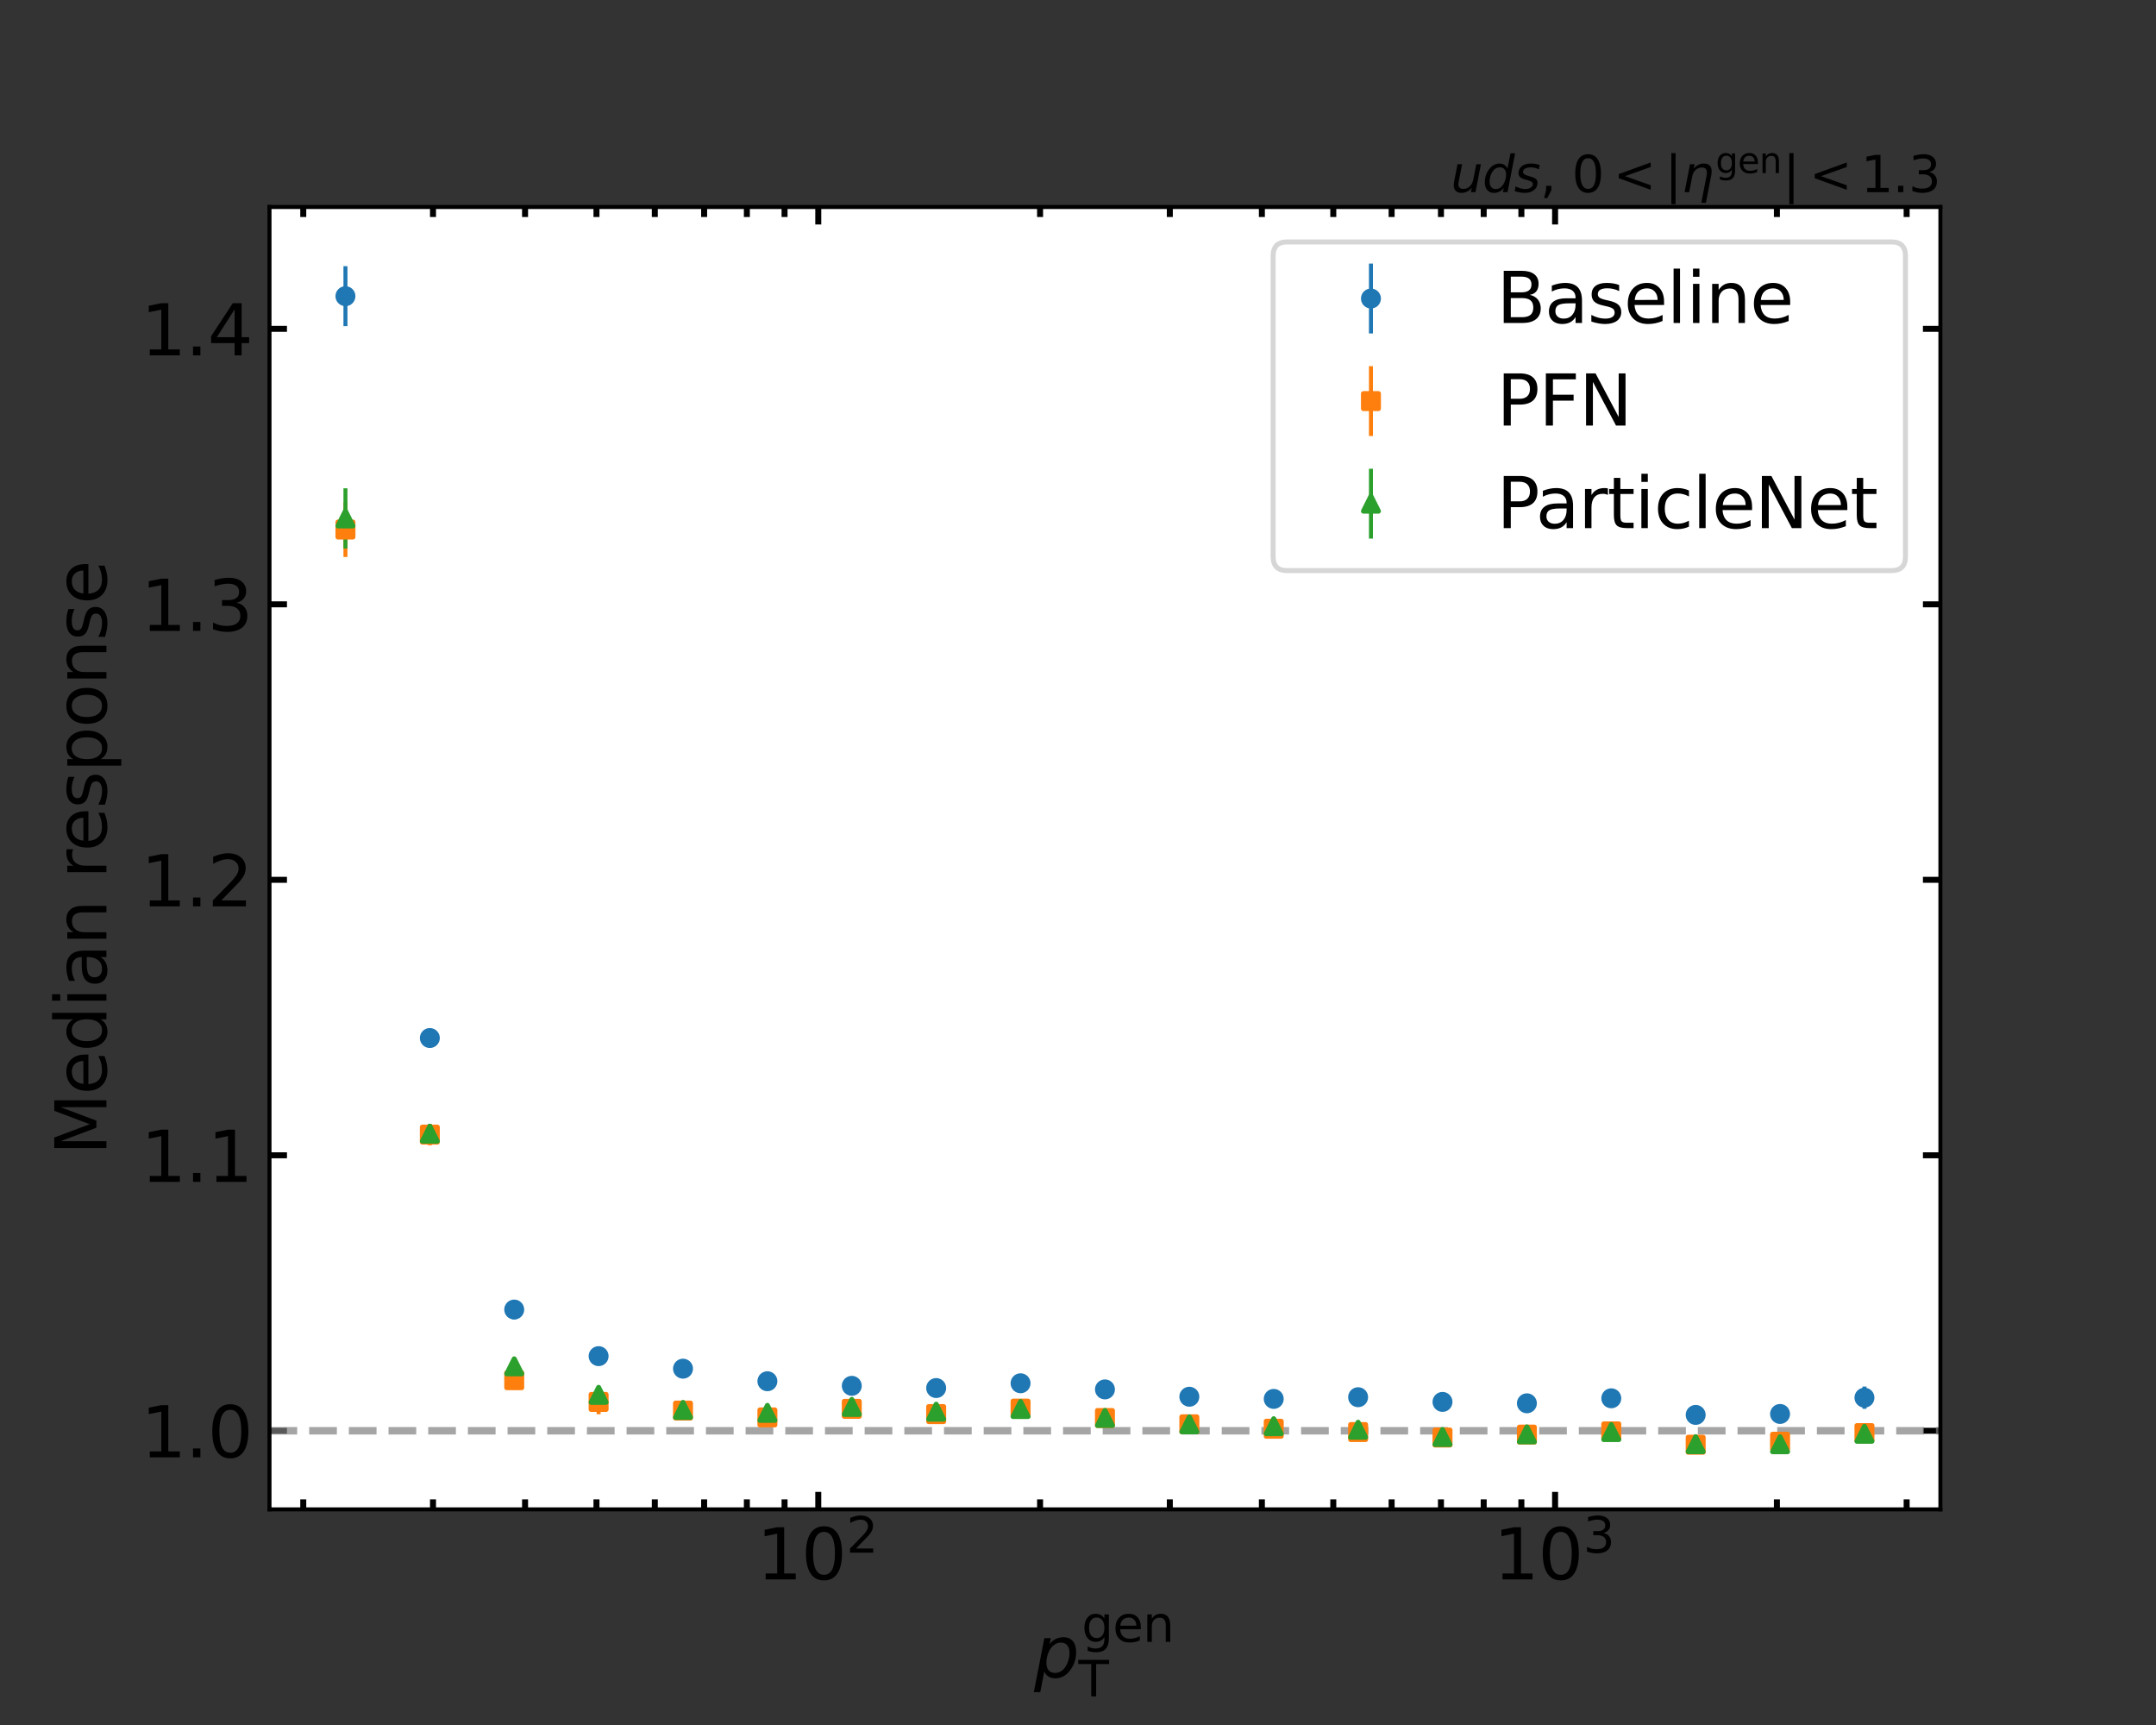 <?xml version="1.0" encoding="utf-8" standalone="no"?>
<!DOCTYPE svg PUBLIC "-//W3C//DTD SVG 1.1//EN"
  "http://www.w3.org/Graphics/SVG/1.1/DTD/svg11.dtd">
<svg xmlns:xlink="http://www.w3.org/1999/xlink" width="432pt" height="345.6pt" viewBox="0 0 432 345.6" xmlns="http://www.w3.org/2000/svg" version="1.1">
 <rect x="0" y="0" width="432" height="345.6" fill="#333333" stroke="none"/>
 <defs>
  <style type="text/css">*{stroke-linejoin: round; stroke-linecap: butt}</style>
 </defs>
 <g id="figure_1">
  <g id="patch_1">
   <path d="M 0 345.6 
L 432 345.6 
L 432 0 
L 0 0 
L 0 345.6 
z
" style="fill: none"/>
  </g>
  <g id="axes_1">
   <g id="patch_2">
    <path d="M 54 302.4 
L 388.8 302.4 
L 388.8 41.472 
L 54 41.472 
z
" style="fill: #ffffff"/>
   </g>
   <g id="matplotlib.axis_1">
    <g id="xtick_1">
     <g id="line2d_1">
      <defs>
       <path id="me39fae647f" d="M 0 0 
L 0 -3.5 
" style="stroke: #000000; stroke-width: 1.2"/>
      </defs>
      <g>
       <use xlink:href="#me39fae647f" x="163.958" y="302.4" style="stroke: #000000; stroke-width: 1.2"/>
      </g>
     </g>
     <g id="line2d_2">
      <defs>
       <path id="m454b0479a0" d="M 0 0 
L 0 3.5 
" style="stroke: #000000; stroke-width: 1.2"/>
      </defs>
      <g>
       <use xlink:href="#m454b0479a0" x="163.958" y="41.472" style="stroke: #000000; stroke-width: 1.2"/>
      </g>
     </g>
     <g id="text_1">
      <!-- $\mathdefault{10^{2}}$ -->
      <g transform="translate(151.638 316.538)scale(0.14 -0.14)">
       <defs>
        <path id="DejaVuSans-31" d="M 794 531 
L 1825 531 
L 1825 4091 
L 703 3866 
L 703 4441 
L 1819 4666 
L 2450 4666 
L 2450 531 
L 3481 531 
L 3481 0 
L 794 0 
L 794 531 
z
" transform="scale(0.016)"/>
        <path id="DejaVuSans-30" d="M 2034 4250 
Q 1547 4250 1301 3770 
Q 1056 3291 1056 2328 
Q 1056 1369 1301 889 
Q 1547 409 2034 409 
Q 2525 409 2770 889 
Q 3016 1369 3016 2328 
Q 3016 3291 2770 3770 
Q 2525 4250 2034 4250 
z
M 2034 4750 
Q 2819 4750 3233 4129 
Q 3647 3509 3647 2328 
Q 3647 1150 3233 529 
Q 2819 -91 2034 -91 
Q 1250 -91 836 529 
Q 422 1150 422 2328 
Q 422 3509 836 4129 
Q 1250 4750 2034 4750 
z
" transform="scale(0.016)"/>
        <path id="DejaVuSans-32" d="M 1228 531 
L 3431 531 
L 3431 0 
L 469 0 
L 469 531 
Q 828 903 1448 1529 
Q 2069 2156 2228 2338 
Q 2531 2678 2651 2914 
Q 2772 3150 2772 3378 
Q 2772 3750 2511 3984 
Q 2250 4219 1831 4219 
Q 1534 4219 1204 4116 
Q 875 4013 500 3803 
L 500 4441 
Q 881 4594 1212 4672 
Q 1544 4750 1819 4750 
Q 2544 4750 2975 4387 
Q 3406 4025 3406 3419 
Q 3406 3131 3298 2873 
Q 3191 2616 2906 2266 
Q 2828 2175 2409 1742 
Q 1991 1309 1228 531 
z
" transform="scale(0.016)"/>
       </defs>
       <use xlink:href="#DejaVuSans-31" transform="translate(0 0.766)"/>
       <use xlink:href="#DejaVuSans-30" transform="translate(63.623 0.766)"/>
       <use xlink:href="#DejaVuSans-32" transform="translate(128.203 39.047)scale(0.7)"/>
      </g>
     </g>
    </g>
    <g id="xtick_2">
     <g id="line2d_3">
      <g>
       <use xlink:href="#me39fae647f" x="311.595" y="302.4" style="stroke: #000000; stroke-width: 1.2"/>
      </g>
     </g>
     <g id="line2d_4">
      <g>
       <use xlink:href="#m454b0479a0" x="311.595" y="41.472" style="stroke: #000000; stroke-width: 1.2"/>
      </g>
     </g>
     <g id="text_2">
      <!-- $\mathdefault{10^{3}}$ -->
      <g transform="translate(299.275 316.538)scale(0.14 -0.14)">
       <defs>
        <path id="DejaVuSans-33" d="M 2597 2516 
Q 3050 2419 3304 2112 
Q 3559 1806 3559 1356 
Q 3559 666 3084 287 
Q 2609 -91 1734 -91 
Q 1441 -91 1130 -33 
Q 819 25 488 141 
L 488 750 
Q 750 597 1062 519 
Q 1375 441 1716 441 
Q 2309 441 2620 675 
Q 2931 909 2931 1356 
Q 2931 1769 2642 2001 
Q 2353 2234 1838 2234 
L 1294 2234 
L 1294 2753 
L 1863 2753 
Q 2328 2753 2575 2939 
Q 2822 3125 2822 3475 
Q 2822 3834 2567 4026 
Q 2313 4219 1838 4219 
Q 1578 4219 1281 4162 
Q 984 4106 628 3988 
L 628 4550 
Q 988 4650 1302 4700 
Q 1616 4750 1894 4750 
Q 2613 4750 3031 4423 
Q 3450 4097 3450 3541 
Q 3450 3153 3228 2886 
Q 3006 2619 2597 2516 
z
" transform="scale(0.016)"/>
       </defs>
       <use xlink:href="#DejaVuSans-31" transform="translate(0 0.766)"/>
       <use xlink:href="#DejaVuSans-30" transform="translate(63.623 0.766)"/>
       <use xlink:href="#DejaVuSans-33" transform="translate(128.203 39.047)scale(0.7)"/>
      </g>
     </g>
    </g>
    <g id="xtick_3">
     <g id="line2d_5">
      <defs>
       <path id="meb84256a7f" d="M 0 0 
L 0 -2 
" style="stroke: #000000; stroke-width: 1.2"/>
      </defs>
      <g>
       <use xlink:href="#meb84256a7f" x="60.764" y="302.4" style="stroke: #000000; stroke-width: 1.2"/>
      </g>
     </g>
     <g id="line2d_6">
      <defs>
       <path id="m0c87c5a0da" d="M 0 0 
L 0 2 
" style="stroke: #000000; stroke-width: 1.2"/>
      </defs>
      <g>
       <use xlink:href="#m0c87c5a0da" x="60.764" y="41.472" style="stroke: #000000; stroke-width: 1.2"/>
      </g>
     </g>
    </g>
    <g id="xtick_4">
     <g id="line2d_7">
      <g>
       <use xlink:href="#meb84256a7f" x="86.761" y="302.4" style="stroke: #000000; stroke-width: 1.2"/>
      </g>
     </g>
     <g id="line2d_8">
      <g>
       <use xlink:href="#m0c87c5a0da" x="86.761" y="41.472" style="stroke: #000000; stroke-width: 1.2"/>
      </g>
     </g>
    </g>
    <g id="xtick_5">
     <g id="line2d_9">
      <g>
       <use xlink:href="#meb84256a7f" x="105.207" y="302.4" style="stroke: #000000; stroke-width: 1.2"/>
      </g>
     </g>
     <g id="line2d_10">
      <g>
       <use xlink:href="#m0c87c5a0da" x="105.207" y="41.472" style="stroke: #000000; stroke-width: 1.2"/>
      </g>
     </g>
    </g>
    <g id="xtick_6">
     <g id="line2d_11">
      <g>
       <use xlink:href="#meb84256a7f" x="119.515" y="302.4" style="stroke: #000000; stroke-width: 1.2"/>
      </g>
     </g>
     <g id="line2d_12">
      <g>
       <use xlink:href="#m0c87c5a0da" x="119.515" y="41.472" style="stroke: #000000; stroke-width: 1.2"/>
      </g>
     </g>
    </g>
    <g id="xtick_7">
     <g id="line2d_13">
      <g>
       <use xlink:href="#meb84256a7f" x="131.205" y="302.4" style="stroke: #000000; stroke-width: 1.2"/>
      </g>
     </g>
     <g id="line2d_14">
      <g>
       <use xlink:href="#m0c87c5a0da" x="131.205" y="41.472" style="stroke: #000000; stroke-width: 1.2"/>
      </g>
     </g>
    </g>
    <g id="xtick_8">
     <g id="line2d_15">
      <g>
       <use xlink:href="#meb84256a7f" x="141.088" y="302.4" style="stroke: #000000; stroke-width: 1.2"/>
      </g>
     </g>
     <g id="line2d_16">
      <g>
       <use xlink:href="#m0c87c5a0da" x="141.088" y="41.472" style="stroke: #000000; stroke-width: 1.2"/>
      </g>
     </g>
    </g>
    <g id="xtick_9">
     <g id="line2d_17">
      <g>
       <use xlink:href="#meb84256a7f" x="149.65" y="302.4" style="stroke: #000000; stroke-width: 1.2"/>
      </g>
     </g>
     <g id="line2d_18">
      <g>
       <use xlink:href="#m0c87c5a0da" x="149.65" y="41.472" style="stroke: #000000; stroke-width: 1.2"/>
      </g>
     </g>
    </g>
    <g id="xtick_10">
     <g id="line2d_19">
      <g>
       <use xlink:href="#meb84256a7f" x="157.202" y="302.4" style="stroke: #000000; stroke-width: 1.2"/>
      </g>
     </g>
     <g id="line2d_20">
      <g>
       <use xlink:href="#m0c87c5a0da" x="157.202" y="41.472" style="stroke: #000000; stroke-width: 1.2"/>
      </g>
     </g>
    </g>
    <g id="xtick_11">
     <g id="line2d_21">
      <g>
       <use xlink:href="#meb84256a7f" x="208.401" y="302.4" style="stroke: #000000; stroke-width: 1.2"/>
      </g>
     </g>
     <g id="line2d_22">
      <g>
       <use xlink:href="#m0c87c5a0da" x="208.401" y="41.472" style="stroke: #000000; stroke-width: 1.2"/>
      </g>
     </g>
    </g>
    <g id="xtick_12">
     <g id="line2d_23">
      <g>
       <use xlink:href="#meb84256a7f" x="234.399" y="302.4" style="stroke: #000000; stroke-width: 1.2"/>
      </g>
     </g>
     <g id="line2d_24">
      <g>
       <use xlink:href="#m0c87c5a0da" x="234.399" y="41.472" style="stroke: #000000; stroke-width: 1.2"/>
      </g>
     </g>
    </g>
    <g id="xtick_13">
     <g id="line2d_25">
      <g>
       <use xlink:href="#meb84256a7f" x="252.844" y="302.4" style="stroke: #000000; stroke-width: 1.2"/>
      </g>
     </g>
     <g id="line2d_26">
      <g>
       <use xlink:href="#m0c87c5a0da" x="252.844" y="41.472" style="stroke: #000000; stroke-width: 1.2"/>
      </g>
     </g>
    </g>
    <g id="xtick_14">
     <g id="line2d_27">
      <g>
       <use xlink:href="#meb84256a7f" x="267.152" y="302.4" style="stroke: #000000; stroke-width: 1.2"/>
      </g>
     </g>
     <g id="line2d_28">
      <g>
       <use xlink:href="#m0c87c5a0da" x="267.152" y="41.472" style="stroke: #000000; stroke-width: 1.2"/>
      </g>
     </g>
    </g>
    <g id="xtick_15">
     <g id="line2d_29">
      <g>
       <use xlink:href="#meb84256a7f" x="278.842" y="302.4" style="stroke: #000000; stroke-width: 1.2"/>
      </g>
     </g>
     <g id="line2d_30">
      <g>
       <use xlink:href="#m0c87c5a0da" x="278.842" y="41.472" style="stroke: #000000; stroke-width: 1.2"/>
      </g>
     </g>
    </g>
    <g id="xtick_16">
     <g id="line2d_31">
      <g>
       <use xlink:href="#meb84256a7f" x="288.726" y="302.4" style="stroke: #000000; stroke-width: 1.2"/>
      </g>
     </g>
     <g id="line2d_32">
      <g>
       <use xlink:href="#m0c87c5a0da" x="288.726" y="41.472" style="stroke: #000000; stroke-width: 1.2"/>
      </g>
     </g>
    </g>
    <g id="xtick_17">
     <g id="line2d_33">
      <g>
       <use xlink:href="#meb84256a7f" x="297.288" y="302.4" style="stroke: #000000; stroke-width: 1.2"/>
      </g>
     </g>
     <g id="line2d_34">
      <g>
       <use xlink:href="#m0c87c5a0da" x="297.288" y="41.472" style="stroke: #000000; stroke-width: 1.2"/>
      </g>
     </g>
    </g>
    <g id="xtick_18">
     <g id="line2d_35">
      <g>
       <use xlink:href="#meb84256a7f" x="304.84" y="302.4" style="stroke: #000000; stroke-width: 1.2"/>
      </g>
     </g>
     <g id="line2d_36">
      <g>
       <use xlink:href="#m0c87c5a0da" x="304.84" y="41.472" style="stroke: #000000; stroke-width: 1.2"/>
      </g>
     </g>
    </g>
    <g id="xtick_19">
     <g id="line2d_37">
      <g>
       <use xlink:href="#meb84256a7f" x="356.039" y="302.4" style="stroke: #000000; stroke-width: 1.2"/>
      </g>
     </g>
     <g id="line2d_38">
      <g>
       <use xlink:href="#m0c87c5a0da" x="356.039" y="41.472" style="stroke: #000000; stroke-width: 1.2"/>
      </g>
     </g>
    </g>
    <g id="xtick_20">
     <g id="line2d_39">
      <g>
       <use xlink:href="#meb84256a7f" x="382.036" y="302.4" style="stroke: #000000; stroke-width: 1.2"/>
      </g>
     </g>
     <g id="line2d_40">
      <g>
       <use xlink:href="#m0c87c5a0da" x="382.036" y="41.472" style="stroke: #000000; stroke-width: 1.2"/>
      </g>
     </g>
    </g>
    <g id="text_3">
     <!-- $p_\mathrm{T}^\mathrm{gen}$ -->
     <g transform="translate(207.19 336.049)scale(0.14 -0.14)">
      <defs>
       <path id="DejaVuSans-Oblique-70" d="M 3175 2156 
Q 3175 2616 2975 2859 
Q 2775 3103 2400 3103 
Q 2144 3103 1911 2972 
Q 1678 2841 1497 2591 
Q 1319 2344 1212 1994 
Q 1106 1644 1106 1300 
Q 1106 863 1306 627 
Q 1506 391 1875 391 
Q 2147 391 2380 519 
Q 2613 647 2778 891 
Q 2956 1147 3065 1494 
Q 3175 1841 3175 2156 
z
M 1394 2969 
Q 1625 3272 1939 3428 
Q 2253 3584 2638 3584 
Q 3175 3584 3472 3232 
Q 3769 2881 3769 2247 
Q 3769 1728 3584 1258 
Q 3400 788 3053 416 
Q 2822 169 2531 39 
Q 2241 -91 1919 -91 
Q 1547 -91 1294 64 
Q 1041 219 916 525 
L 556 -1331 
L -19 -1331 
L 922 3500 
L 1497 3500 
L 1394 2969 
z
" transform="scale(0.016)"/>
       <path id="DejaVuSans-67" d="M 2906 1791 
Q 2906 2416 2648 2759 
Q 2391 3103 1925 3103 
Q 1463 3103 1205 2759 
Q 947 2416 947 1791 
Q 947 1169 1205 825 
Q 1463 481 1925 481 
Q 2391 481 2648 825 
Q 2906 1169 2906 1791 
z
M 3481 434 
Q 3481 -459 3084 -895 
Q 2688 -1331 1869 -1331 
Q 1566 -1331 1297 -1286 
Q 1028 -1241 775 -1147 
L 775 -588 
Q 1028 -725 1275 -790 
Q 1522 -856 1778 -856 
Q 2344 -856 2625 -561 
Q 2906 -266 2906 331 
L 2906 616 
Q 2728 306 2450 153 
Q 2172 0 1784 0 
Q 1141 0 747 490 
Q 353 981 353 1791 
Q 353 2603 747 3093 
Q 1141 3584 1784 3584 
Q 2172 3584 2450 3431 
Q 2728 3278 2906 2969 
L 2906 3500 
L 3481 3500 
L 3481 434 
z
" transform="scale(0.016)"/>
       <path id="DejaVuSans-65" d="M 3597 1894 
L 3597 1613 
L 953 1613 
Q 991 1019 1311 708 
Q 1631 397 2203 397 
Q 2534 397 2845 478 
Q 3156 559 3463 722 
L 3463 178 
Q 3153 47 2828 -22 
Q 2503 -91 2169 -91 
Q 1331 -91 842 396 
Q 353 884 353 1716 
Q 353 2575 817 3079 
Q 1281 3584 2069 3584 
Q 2775 3584 3186 3129 
Q 3597 2675 3597 1894 
z
M 3022 2063 
Q 3016 2534 2758 2815 
Q 2500 3097 2075 3097 
Q 1594 3097 1305 2825 
Q 1016 2553 972 2059 
L 3022 2063 
z
" transform="scale(0.016)"/>
       <path id="DejaVuSans-6e" d="M 3513 2113 
L 3513 0 
L 2938 0 
L 2938 2094 
Q 2938 2591 2744 2837 
Q 2550 3084 2163 3084 
Q 1697 3084 1428 2787 
Q 1159 2491 1159 1978 
L 1159 0 
L 581 0 
L 581 3500 
L 1159 3500 
L 1159 2956 
Q 1366 3272 1645 3428 
Q 1925 3584 2291 3584 
Q 2894 3584 3203 3211 
Q 3513 2838 3513 2113 
z
" transform="scale(0.016)"/>
       <path id="DejaVuSans-54" d="M -19 4666 
L 3928 4666 
L 3928 4134 
L 2272 4134 
L 2272 0 
L 1638 0 
L 1638 4134 
L -19 4134 
L -19 4666 
z
" transform="scale(0.016)"/>
      </defs>
      <use xlink:href="#DejaVuSans-Oblique-70" transform="translate(0 0.052)"/>
      <use xlink:href="#DejaVuSans-67" transform="translate(68.126 50.8)scale(0.7)"/>
      <use xlink:href="#DejaVuSans-65" transform="translate(112.56 50.8)scale(0.7)"/>
      <use xlink:href="#DejaVuSans-6e" transform="translate(155.626 50.8)scale(0.7)"/>
      <use xlink:href="#DejaVuSans-54" transform="translate(63.477 -27.292)scale(0.7)"/>
     </g>
    </g>
   </g>
   <g id="matplotlib.axis_2">
    <g id="ytick_1">
     <g id="line2d_41">
      <defs>
       <path id="m81b09e930b" d="M 0 0 
L 3.5 0 
" style="stroke: #000000; stroke-width: 1.2"/>
      </defs>
      <g>
       <use xlink:href="#m81b09e930b" x="54" y="286.653" style="stroke: #000000; stroke-width: 1.2"/>
      </g>
     </g>
     <g id="line2d_42">
      <defs>
       <path id="m11b710b948" d="M 0 0 
L -3.5 0 
" style="stroke: #000000; stroke-width: 1.2"/>
      </defs>
      <g>
       <use xlink:href="#m11b710b948" x="388.8" y="286.653" style="stroke: #000000; stroke-width: 1.2"/>
      </g>
     </g>
     <g id="text_4">
      <!-- 1.0 -->
      <g transform="translate(28.236 291.972)scale(0.14 -0.14)">
       <defs>
        <path id="DejaVuSans-2e" d="M 684 794 
L 1344 794 
L 1344 0 
L 684 0 
L 684 794 
z
" transform="scale(0.016)"/>
       </defs>
       <use xlink:href="#DejaVuSans-31"/>
       <use xlink:href="#DejaVuSans-2e" x="63.623"/>
       <use xlink:href="#DejaVuSans-30" x="95.41"/>
      </g>
     </g>
    </g>
    <g id="ytick_2">
     <g id="line2d_43">
      <g>
       <use xlink:href="#m81b09e930b" x="54" y="231.46" style="stroke: #000000; stroke-width: 1.2"/>
      </g>
     </g>
     <g id="line2d_44">
      <g>
       <use xlink:href="#m11b710b948" x="388.8" y="231.46" style="stroke: #000000; stroke-width: 1.2"/>
      </g>
     </g>
     <g id="text_5">
      <!-- 1.1 -->
      <g transform="translate(28.236 236.779)scale(0.14 -0.14)">
       <use xlink:href="#DejaVuSans-31"/>
       <use xlink:href="#DejaVuSans-2e" x="63.623"/>
       <use xlink:href="#DejaVuSans-31" x="95.41"/>
      </g>
     </g>
    </g>
    <g id="ytick_3">
     <g id="line2d_45">
      <g>
       <use xlink:href="#m81b09e930b" x="54" y="176.267" style="stroke: #000000; stroke-width: 1.2"/>
      </g>
     </g>
     <g id="line2d_46">
      <g>
       <use xlink:href="#m11b710b948" x="388.8" y="176.267" style="stroke: #000000; stroke-width: 1.2"/>
      </g>
     </g>
     <g id="text_6">
      <!-- 1.2 -->
      <g transform="translate(28.236 181.586)scale(0.14 -0.14)">
       <use xlink:href="#DejaVuSans-31"/>
       <use xlink:href="#DejaVuSans-2e" x="63.623"/>
       <use xlink:href="#DejaVuSans-32" x="95.41"/>
      </g>
     </g>
    </g>
    <g id="ytick_4">
     <g id="line2d_47">
      <g>
       <use xlink:href="#m81b09e930b" x="54" y="121.073" style="stroke: #000000; stroke-width: 1.2"/>
      </g>
     </g>
     <g id="line2d_48">
      <g>
       <use xlink:href="#m11b710b948" x="388.8" y="121.073" style="stroke: #000000; stroke-width: 1.2"/>
      </g>
     </g>
     <g id="text_7">
      <!-- 1.3 -->
      <g transform="translate(28.236 126.392)scale(0.14 -0.14)">
       <use xlink:href="#DejaVuSans-31"/>
       <use xlink:href="#DejaVuSans-2e" x="63.623"/>
       <use xlink:href="#DejaVuSans-33" x="95.41"/>
      </g>
     </g>
    </g>
    <g id="ytick_5">
     <g id="line2d_49">
      <g>
       <use xlink:href="#m81b09e930b" x="54" y="65.88" style="stroke: #000000; stroke-width: 1.2"/>
      </g>
     </g>
     <g id="line2d_50">
      <g>
       <use xlink:href="#m11b710b948" x="388.8" y="65.88" style="stroke: #000000; stroke-width: 1.2"/>
      </g>
     </g>
     <g id="text_8">
      <!-- 1.4 -->
      <g transform="translate(28.236 71.199)scale(0.14 -0.14)">
       <defs>
        <path id="DejaVuSans-34" d="M 2419 4116 
L 825 1625 
L 2419 1625 
L 2419 4116 
z
M 2253 4666 
L 3047 4666 
L 3047 1625 
L 3713 1625 
L 3713 1100 
L 3047 1100 
L 3047 0 
L 2419 0 
L 2419 1100 
L 313 1100 
L 313 1709 
L 2253 4666 
z
" transform="scale(0.016)"/>
       </defs>
       <use xlink:href="#DejaVuSans-31"/>
       <use xlink:href="#DejaVuSans-2e" x="63.623"/>
       <use xlink:href="#DejaVuSans-34" x="95.41"/>
      </g>
     </g>
    </g>
    <g id="text_9">
     <!-- Median response -->
     <g transform="translate(21.324 231.413)rotate(-90)scale(0.14 -0.14)">
      <defs>
       <path id="DejaVuSans-4d" d="M 628 4666 
L 1569 4666 
L 2759 1491 
L 3956 4666 
L 4897 4666 
L 4897 0 
L 4281 0 
L 4281 4097 
L 3078 897 
L 2444 897 
L 1241 4097 
L 1241 0 
L 628 0 
L 628 4666 
z
" transform="scale(0.016)"/>
       <path id="DejaVuSans-64" d="M 2906 2969 
L 2906 4863 
L 3481 4863 
L 3481 0 
L 2906 0 
L 2906 525 
Q 2725 213 2448 61 
Q 2172 -91 1784 -91 
Q 1150 -91 751 415 
Q 353 922 353 1747 
Q 353 2572 751 3078 
Q 1150 3584 1784 3584 
Q 2172 3584 2448 3432 
Q 2725 3281 2906 2969 
z
M 947 1747 
Q 947 1113 1208 752 
Q 1469 391 1925 391 
Q 2381 391 2643 752 
Q 2906 1113 2906 1747 
Q 2906 2381 2643 2742 
Q 2381 3103 1925 3103 
Q 1469 3103 1208 2742 
Q 947 2381 947 1747 
z
" transform="scale(0.016)"/>
       <path id="DejaVuSans-69" d="M 603 3500 
L 1178 3500 
L 1178 0 
L 603 0 
L 603 3500 
z
M 603 4863 
L 1178 4863 
L 1178 4134 
L 603 4134 
L 603 4863 
z
" transform="scale(0.016)"/>
       <path id="DejaVuSans-61" d="M 2194 1759 
Q 1497 1759 1228 1600 
Q 959 1441 959 1056 
Q 959 750 1161 570 
Q 1363 391 1709 391 
Q 2188 391 2477 730 
Q 2766 1069 2766 1631 
L 2766 1759 
L 2194 1759 
z
M 3341 1997 
L 3341 0 
L 2766 0 
L 2766 531 
Q 2569 213 2275 61 
Q 1981 -91 1556 -91 
Q 1019 -91 701 211 
Q 384 513 384 1019 
Q 384 1609 779 1909 
Q 1175 2209 1959 2209 
L 2766 2209 
L 2766 2266 
Q 2766 2663 2505 2880 
Q 2244 3097 1772 3097 
Q 1472 3097 1187 3025 
Q 903 2953 641 2809 
L 641 3341 
Q 956 3463 1253 3523 
Q 1550 3584 1831 3584 
Q 2591 3584 2966 3190 
Q 3341 2797 3341 1997 
z
" transform="scale(0.016)"/>
       <path id="DejaVuSans-20" transform="scale(0.016)"/>
       <path id="DejaVuSans-72" d="M 2631 2963 
Q 2534 3019 2420 3045 
Q 2306 3072 2169 3072 
Q 1681 3072 1420 2755 
Q 1159 2438 1159 1844 
L 1159 0 
L 581 0 
L 581 3500 
L 1159 3500 
L 1159 2956 
Q 1341 3275 1631 3429 
Q 1922 3584 2338 3584 
Q 2397 3584 2469 3576 
Q 2541 3569 2628 3553 
L 2631 2963 
z
" transform="scale(0.016)"/>
       <path id="DejaVuSans-73" d="M 2834 3397 
L 2834 2853 
Q 2591 2978 2328 3040 
Q 2066 3103 1784 3103 
Q 1356 3103 1142 2972 
Q 928 2841 928 2578 
Q 928 2378 1081 2264 
Q 1234 2150 1697 2047 
L 1894 2003 
Q 2506 1872 2764 1633 
Q 3022 1394 3022 966 
Q 3022 478 2636 193 
Q 2250 -91 1575 -91 
Q 1294 -91 989 -36 
Q 684 19 347 128 
L 347 722 
Q 666 556 975 473 
Q 1284 391 1588 391 
Q 1994 391 2212 530 
Q 2431 669 2431 922 
Q 2431 1156 2273 1281 
Q 2116 1406 1581 1522 
L 1381 1569 
Q 847 1681 609 1914 
Q 372 2147 372 2553 
Q 372 3047 722 3315 
Q 1072 3584 1716 3584 
Q 2034 3584 2315 3537 
Q 2597 3491 2834 3397 
z
" transform="scale(0.016)"/>
       <path id="DejaVuSans-70" d="M 1159 525 
L 1159 -1331 
L 581 -1331 
L 581 3500 
L 1159 3500 
L 1159 2969 
Q 1341 3281 1617 3432 
Q 1894 3584 2278 3584 
Q 2916 3584 3314 3078 
Q 3713 2572 3713 1747 
Q 3713 922 3314 415 
Q 2916 -91 2278 -91 
Q 1894 -91 1617 61 
Q 1341 213 1159 525 
z
M 3116 1747 
Q 3116 2381 2855 2742 
Q 2594 3103 2138 3103 
Q 1681 3103 1420 2742 
Q 1159 2381 1159 1747 
Q 1159 1113 1420 752 
Q 1681 391 2138 391 
Q 2594 391 2855 752 
Q 3116 1113 3116 1747 
z
" transform="scale(0.016)"/>
       <path id="DejaVuSans-6f" d="M 1959 3097 
Q 1497 3097 1228 2736 
Q 959 2375 959 1747 
Q 959 1119 1226 758 
Q 1494 397 1959 397 
Q 2419 397 2687 759 
Q 2956 1122 2956 1747 
Q 2956 2369 2687 2733 
Q 2419 3097 1959 3097 
z
M 1959 3584 
Q 2709 3584 3137 3096 
Q 3566 2609 3566 1747 
Q 3566 888 3137 398 
Q 2709 -91 1959 -91 
Q 1206 -91 779 398 
Q 353 888 353 1747 
Q 353 2609 779 3096 
Q 1206 3584 1959 3584 
z
" transform="scale(0.016)"/>
      </defs>
      <use xlink:href="#DejaVuSans-4d"/>
      <use xlink:href="#DejaVuSans-65" x="86.279"/>
      <use xlink:href="#DejaVuSans-64" x="147.803"/>
      <use xlink:href="#DejaVuSans-69" x="211.279"/>
      <use xlink:href="#DejaVuSans-61" x="239.062"/>
      <use xlink:href="#DejaVuSans-6e" x="300.342"/>
      <use xlink:href="#DejaVuSans-20" x="363.721"/>
      <use xlink:href="#DejaVuSans-72" x="395.508"/>
      <use xlink:href="#DejaVuSans-65" x="434.371"/>
      <use xlink:href="#DejaVuSans-73" x="495.895"/>
      <use xlink:href="#DejaVuSans-70" x="547.994"/>
      <use xlink:href="#DejaVuSans-6f" x="611.471"/>
      <use xlink:href="#DejaVuSans-6e" x="672.652"/>
      <use xlink:href="#DejaVuSans-73" x="736.031"/>
      <use xlink:href="#DejaVuSans-65" x="788.131"/>
     </g>
    </g>
   </g>
   <g id="LineCollection_1">
    <path d="M 69.218 65.341 
L 69.218 53.332 
" clip-path="url(#p7ea1864ce0)" style="fill: none; stroke: #1f77b4; stroke-width: 0.8"/>
    <path d="M 86.127 209.733 
L 86.127 206.196 
" clip-path="url(#p7ea1864ce0)" style="fill: none; stroke: #1f77b4; stroke-width: 0.8"/>
    <path d="M 103.036 264.297 
L 103.036 260.438 
" clip-path="url(#p7ea1864ce0)" style="fill: none; stroke: #1f77b4; stroke-width: 0.8"/>
    <path d="M 119.945 272.736 
L 119.945 270.665 
" clip-path="url(#p7ea1864ce0)" style="fill: none; stroke: #1f77b4; stroke-width: 0.8"/>
    <path d="M 136.855 275.724 
L 136.855 272.699 
" clip-path="url(#p7ea1864ce0)" style="fill: none; stroke: #1f77b4; stroke-width: 0.8"/>
    <path d="M 153.764 278.066 
L 153.764 275.389 
" clip-path="url(#p7ea1864ce0)" style="fill: none; stroke: #1f77b4; stroke-width: 0.8"/>
    <path d="M 170.673 278.734 
L 170.673 276.563 
" clip-path="url(#p7ea1864ce0)" style="fill: none; stroke: #1f77b4; stroke-width: 0.8"/>
    <path d="M 187.582 279.041 
L 187.582 277.142 
" clip-path="url(#p7ea1864ce0)" style="fill: none; stroke: #1f77b4; stroke-width: 0.8"/>
    <path d="M 204.491 278.255 
L 204.491 276.013 
" clip-path="url(#p7ea1864ce0)" style="fill: none; stroke: #1f77b4; stroke-width: 0.8"/>
    <path d="M 221.4 279.189 
L 221.4 277.541 
" clip-path="url(#p7ea1864ce0)" style="fill: none; stroke: #1f77b4; stroke-width: 0.8"/>
    <path d="M 238.309 280.773 
L 238.309 278.891 
" clip-path="url(#p7ea1864ce0)" style="fill: none; stroke: #1f77b4; stroke-width: 0.8"/>
    <path d="M 255.218 280.799 
L 255.218 279.731 
" clip-path="url(#p7ea1864ce0)" style="fill: none; stroke: #1f77b4; stroke-width: 0.8"/>
    <path d="M 272.127 280.656 
L 272.127 279.199 
" clip-path="url(#p7ea1864ce0)" style="fill: none; stroke: #1f77b4; stroke-width: 0.8"/>
    <path d="M 289.036 281.55 
L 289.036 280.187 
" clip-path="url(#p7ea1864ce0)" style="fill: none; stroke: #1f77b4; stroke-width: 0.8"/>
    <path d="M 305.945 281.826 
L 305.945 280.473 
" clip-path="url(#p7ea1864ce0)" style="fill: none; stroke: #1f77b4; stroke-width: 0.8"/>
    <path d="M 322.855 280.877 
L 322.855 279.413 
" clip-path="url(#p7ea1864ce0)" style="fill: none; stroke: #1f77b4; stroke-width: 0.8"/>
    <path d="M 339.764 284.383 
L 339.764 282.561 
" clip-path="url(#p7ea1864ce0)" style="fill: none; stroke: #1f77b4; stroke-width: 0.8"/>
    <path d="M 356.673 284.323 
L 356.673 282.242 
" clip-path="url(#p7ea1864ce0)" style="fill: none; stroke: #1f77b4; stroke-width: 0.8"/>
    <path d="M 373.582 282.256 
L 373.582 277.789 
" clip-path="url(#p7ea1864ce0)" style="fill: none; stroke: #1f77b4; stroke-width: 0.8"/>
   </g>
   <g id="LineCollection_2">
    <path d="M 69.218 111.597 
L 69.218 100.581 
" clip-path="url(#p7ea1864ce0)" style="fill: none; stroke: #ff7f0e; stroke-width: 0.8"/>
    <path d="M 86.127 229.459 
L 86.127 225.174 
" clip-path="url(#p7ea1864ce0)" style="fill: none; stroke: #ff7f0e; stroke-width: 0.8"/>
    <path d="M 103.036 278 
L 103.036 275.048 
" clip-path="url(#p7ea1864ce0)" style="fill: none; stroke: #ff7f0e; stroke-width: 0.8"/>
    <path d="M 119.945 283.329 
L 119.945 278.416 
" clip-path="url(#p7ea1864ce0)" style="fill: none; stroke: #ff7f0e; stroke-width: 0.8"/>
    <path d="M 136.855 283.702 
L 136.855 281.509 
" clip-path="url(#p7ea1864ce0)" style="fill: none; stroke: #ff7f0e; stroke-width: 0.8"/>
    <path d="M 153.764 285.405 
L 153.764 282.543 
" clip-path="url(#p7ea1864ce0)" style="fill: none; stroke: #ff7f0e; stroke-width: 0.8"/>
    <path d="M 170.673 283.408 
L 170.673 281.103 
" clip-path="url(#p7ea1864ce0)" style="fill: none; stroke: #ff7f0e; stroke-width: 0.8"/>
    <path d="M 187.582 284.536 
L 187.582 282.087 
" clip-path="url(#p7ea1864ce0)" style="fill: none; stroke: #ff7f0e; stroke-width: 0.8"/>
    <path d="M 204.491 282.968 
L 204.491 281.467 
" clip-path="url(#p7ea1864ce0)" style="fill: none; stroke: #ff7f0e; stroke-width: 0.8"/>
    <path d="M 221.4 284.823 
L 221.4 283.37 
" clip-path="url(#p7ea1864ce0)" style="fill: none; stroke: #ff7f0e; stroke-width: 0.8"/>
    <path d="M 238.309 286.116 
L 238.309 284.606 
" clip-path="url(#p7ea1864ce0)" style="fill: none; stroke: #ff7f0e; stroke-width: 0.8"/>
    <path d="M 255.218 286.959 
L 255.218 285.526 
" clip-path="url(#p7ea1864ce0)" style="fill: none; stroke: #ff7f0e; stroke-width: 0.8"/>
    <path d="M 272.127 287.609 
L 272.127 286.208 
" clip-path="url(#p7ea1864ce0)" style="fill: none; stroke: #ff7f0e; stroke-width: 0.8"/>
    <path d="M 289.036 288.386 
L 289.036 287.628 
" clip-path="url(#p7ea1864ce0)" style="fill: none; stroke: #ff7f0e; stroke-width: 0.8"/>
    <path d="M 305.945 288.05 
L 305.945 286.794 
" clip-path="url(#p7ea1864ce0)" style="fill: none; stroke: #ff7f0e; stroke-width: 0.8"/>
    <path d="M 322.855 287.478 
L 322.855 286.066 
" clip-path="url(#p7ea1864ce0)" style="fill: none; stroke: #ff7f0e; stroke-width: 0.8"/>
    <path d="M 339.764 290.174 
L 339.764 288.721 
" clip-path="url(#p7ea1864ce0)" style="fill: none; stroke: #ff7f0e; stroke-width: 0.8"/>
    <path d="M 356.673 289.934 
L 356.673 287.768 
" clip-path="url(#p7ea1864ce0)" style="fill: none; stroke: #ff7f0e; stroke-width: 0.8"/>
    <path d="M 373.582 288.319 
L 373.582 285.911 
" clip-path="url(#p7ea1864ce0)" style="fill: none; stroke: #ff7f0e; stroke-width: 0.8"/>
   </g>
   <g id="LineCollection_3">
    <path d="M 69.218 109.902 
L 69.218 97.829 
" clip-path="url(#p7ea1864ce0)" style="fill: none; stroke: #2ca02c; stroke-width: 0.8"/>
    <path d="M 86.127 228.983 
L 86.127 225.278 
" clip-path="url(#p7ea1864ce0)" style="fill: none; stroke: #2ca02c; stroke-width: 0.8"/>
    <path d="M 103.036 275.224 
L 103.036 272.262 
" clip-path="url(#p7ea1864ce0)" style="fill: none; stroke: #2ca02c; stroke-width: 0.8"/>
    <path d="M 119.945 280.802 
L 119.945 278.107 
" clip-path="url(#p7ea1864ce0)" style="fill: none; stroke: #2ca02c; stroke-width: 0.8"/>
    <path d="M 136.855 283.674 
L 136.855 281.266 
" clip-path="url(#p7ea1864ce0)" style="fill: none; stroke: #2ca02c; stroke-width: 0.8"/>
    <path d="M 153.764 284.376 
L 153.764 281.751 
" clip-path="url(#p7ea1864ce0)" style="fill: none; stroke: #2ca02c; stroke-width: 0.8"/>
    <path d="M 170.673 283.041 
L 170.673 280.707 
" clip-path="url(#p7ea1864ce0)" style="fill: none; stroke: #2ca02c; stroke-width: 0.8"/>
    <path d="M 187.582 283.886 
L 187.582 281.774 
" clip-path="url(#p7ea1864ce0)" style="fill: none; stroke: #2ca02c; stroke-width: 0.8"/>
    <path d="M 204.491 282.947 
L 204.491 281.637 
" clip-path="url(#p7ea1864ce0)" style="fill: none; stroke: #2ca02c; stroke-width: 0.8"/>
    <path d="M 221.4 284.942 
L 221.4 283.22 
" clip-path="url(#p7ea1864ce0)" style="fill: none; stroke: #2ca02c; stroke-width: 0.8"/>
    <path d="M 238.309 286.395 
L 238.309 284.335 
" clip-path="url(#p7ea1864ce0)" style="fill: none; stroke: #2ca02c; stroke-width: 0.8"/>
    <path d="M 255.218 286.326 
L 255.218 285.149 
" clip-path="url(#p7ea1864ce0)" style="fill: none; stroke: #2ca02c; stroke-width: 0.8"/>
    <path d="M 272.127 287.087 
L 272.127 285.806 
" clip-path="url(#p7ea1864ce0)" style="fill: none; stroke: #2ca02c; stroke-width: 0.8"/>
    <path d="M 289.036 288.383 
L 289.036 287.427 
" clip-path="url(#p7ea1864ce0)" style="fill: none; stroke: #2ca02c; stroke-width: 0.8"/>
    <path d="M 305.945 288.161 
L 305.945 286.586 
" clip-path="url(#p7ea1864ce0)" style="fill: none; stroke: #2ca02c; stroke-width: 0.8"/>
    <path d="M 322.855 287.596 
L 322.855 286.229 
" clip-path="url(#p7ea1864ce0)" style="fill: none; stroke: #2ca02c; stroke-width: 0.8"/>
    <path d="M 339.764 290.027 
L 339.764 288.648 
" clip-path="url(#p7ea1864ce0)" style="fill: none; stroke: #2ca02c; stroke-width: 0.8"/>
    <path d="M 356.673 290.54 
L 356.673 288.159 
" clip-path="url(#p7ea1864ce0)" style="fill: none; stroke: #2ca02c; stroke-width: 0.8"/>
    <path d="M 373.582 288.763 
L 373.582 285.746 
" clip-path="url(#p7ea1864ce0)" style="fill: none; stroke: #2ca02c; stroke-width: 0.8"/>
   </g>
   <g id="line2d_51">
    <path d="M 54 286.653 
L 388.8 286.653 
" clip-path="url(#p7ea1864ce0)" style="fill: none; stroke-dasharray: 5.55,2.4; stroke-dashoffset: 0; stroke: #808080; stroke-opacity: 0.7; stroke-width: 1.5"/>
   </g>
   <g id="line2d_52">
    <defs>
     <path id="m2f7af63e95" d="M 0 1.5 
C 0.398 1.5 0.779 1.342 1.061 1.061 
C 1.342 0.779 1.5 0.398 1.5 0 
C 1.5 -0.398 1.342 -0.779 1.061 -1.061 
C 0.779 -1.342 0.398 -1.5 0 -1.5 
C -0.398 -1.5 -0.779 -1.342 -1.061 -1.061 
C -1.342 -0.779 -1.5 -0.398 -1.5 0 
C -1.5 0.398 -1.342 0.779 -1.061 1.061 
C -0.779 1.342 -0.398 1.5 0 1.5 
z
" style="stroke: #1f77b4"/>
    </defs>
    <g clip-path="url(#p7ea1864ce0)">
     <use xlink:href="#m2f7af63e95" x="69.218" y="59.337" style="fill: #1f77b4; stroke: #1f77b4"/>
     <use xlink:href="#m2f7af63e95" x="86.127" y="207.964" style="fill: #1f77b4; stroke: #1f77b4"/>
     <use xlink:href="#m2f7af63e95" x="103.036" y="262.367" style="fill: #1f77b4; stroke: #1f77b4"/>
     <use xlink:href="#m2f7af63e95" x="119.945" y="271.701" style="fill: #1f77b4; stroke: #1f77b4"/>
     <use xlink:href="#m2f7af63e95" x="136.855" y="274.211" style="fill: #1f77b4; stroke: #1f77b4"/>
     <use xlink:href="#m2f7af63e95" x="153.764" y="276.728" style="fill: #1f77b4; stroke: #1f77b4"/>
     <use xlink:href="#m2f7af63e95" x="170.673" y="277.648" style="fill: #1f77b4; stroke: #1f77b4"/>
     <use xlink:href="#m2f7af63e95" x="187.582" y="278.092" style="fill: #1f77b4; stroke: #1f77b4"/>
     <use xlink:href="#m2f7af63e95" x="204.491" y="277.134" style="fill: #1f77b4; stroke: #1f77b4"/>
     <use xlink:href="#m2f7af63e95" x="221.4" y="278.365" style="fill: #1f77b4; stroke: #1f77b4"/>
     <use xlink:href="#m2f7af63e95" x="238.309" y="279.832" style="fill: #1f77b4; stroke: #1f77b4"/>
     <use xlink:href="#m2f7af63e95" x="255.218" y="280.265" style="fill: #1f77b4; stroke: #1f77b4"/>
     <use xlink:href="#m2f7af63e95" x="272.127" y="279.928" style="fill: #1f77b4; stroke: #1f77b4"/>
     <use xlink:href="#m2f7af63e95" x="289.036" y="280.869" style="fill: #1f77b4; stroke: #1f77b4"/>
     <use xlink:href="#m2f7af63e95" x="305.945" y="281.149" style="fill: #1f77b4; stroke: #1f77b4"/>
     <use xlink:href="#m2f7af63e95" x="322.855" y="280.145" style="fill: #1f77b4; stroke: #1f77b4"/>
     <use xlink:href="#m2f7af63e95" x="339.764" y="283.472" style="fill: #1f77b4; stroke: #1f77b4"/>
     <use xlink:href="#m2f7af63e95" x="356.673" y="283.283" style="fill: #1f77b4; stroke: #1f77b4"/>
     <use xlink:href="#m2f7af63e95" x="373.582" y="280.022" style="fill: #1f77b4; stroke: #1f77b4"/>
    </g>
   </g>
   <g id="line2d_53">
    <defs>
     <path id="md297c7e72a" d="M -1.5 1.5 
L 1.5 1.5 
L 1.5 -1.5 
L -1.5 -1.5 
z
" style="stroke: #ff7f0e; stroke-linejoin: miter"/>
    </defs>
    <g clip-path="url(#p7ea1864ce0)">
     <use xlink:href="#md297c7e72a" x="69.218" y="106.089" style="fill: #ff7f0e; stroke: #ff7f0e; stroke-linejoin: miter"/>
     <use xlink:href="#md297c7e72a" x="86.127" y="227.316" style="fill: #ff7f0e; stroke: #ff7f0e; stroke-linejoin: miter"/>
     <use xlink:href="#md297c7e72a" x="103.036" y="276.524" style="fill: #ff7f0e; stroke: #ff7f0e; stroke-linejoin: miter"/>
     <use xlink:href="#md297c7e72a" x="119.945" y="280.873" style="fill: #ff7f0e; stroke: #ff7f0e; stroke-linejoin: miter"/>
     <use xlink:href="#md297c7e72a" x="136.855" y="282.606" style="fill: #ff7f0e; stroke: #ff7f0e; stroke-linejoin: miter"/>
     <use xlink:href="#md297c7e72a" x="153.764" y="283.974" style="fill: #ff7f0e; stroke: #ff7f0e; stroke-linejoin: miter"/>
     <use xlink:href="#md297c7e72a" x="170.673" y="282.256" style="fill: #ff7f0e; stroke: #ff7f0e; stroke-linejoin: miter"/>
     <use xlink:href="#md297c7e72a" x="187.582" y="283.311" style="fill: #ff7f0e; stroke: #ff7f0e; stroke-linejoin: miter"/>
     <use xlink:href="#md297c7e72a" x="204.491" y="282.218" style="fill: #ff7f0e; stroke: #ff7f0e; stroke-linejoin: miter"/>
     <use xlink:href="#md297c7e72a" x="221.4" y="284.097" style="fill: #ff7f0e; stroke: #ff7f0e; stroke-linejoin: miter"/>
     <use xlink:href="#md297c7e72a" x="238.309" y="285.361" style="fill: #ff7f0e; stroke: #ff7f0e; stroke-linejoin: miter"/>
     <use xlink:href="#md297c7e72a" x="255.218" y="286.243" style="fill: #ff7f0e; stroke: #ff7f0e; stroke-linejoin: miter"/>
     <use xlink:href="#md297c7e72a" x="272.127" y="286.909" style="fill: #ff7f0e; stroke: #ff7f0e; stroke-linejoin: miter"/>
     <use xlink:href="#md297c7e72a" x="289.036" y="288.007" style="fill: #ff7f0e; stroke: #ff7f0e; stroke-linejoin: miter"/>
     <use xlink:href="#md297c7e72a" x="305.945" y="287.422" style="fill: #ff7f0e; stroke: #ff7f0e; stroke-linejoin: miter"/>
     <use xlink:href="#md297c7e72a" x="322.855" y="286.772" style="fill: #ff7f0e; stroke: #ff7f0e; stroke-linejoin: miter"/>
     <use xlink:href="#md297c7e72a" x="339.764" y="289.447" style="fill: #ff7f0e; stroke: #ff7f0e; stroke-linejoin: miter"/>
     <use xlink:href="#md297c7e72a" x="356.673" y="288.851" style="fill: #ff7f0e; stroke: #ff7f0e; stroke-linejoin: miter"/>
     <use xlink:href="#md297c7e72a" x="373.582" y="287.115" style="fill: #ff7f0e; stroke: #ff7f0e; stroke-linejoin: miter"/>
    </g>
   </g>
   <g id="line2d_54">
    <defs>
     <path id="m8a37306d5c" d="M 0 -1.5 
L -1.5 1.5 
L 1.5 1.5 
z
" style="stroke: #2ca02c; stroke-linejoin: miter"/>
    </defs>
    <g clip-path="url(#p7ea1864ce0)">
     <use xlink:href="#m8a37306d5c" x="69.218" y="103.866" style="fill: #2ca02c; stroke: #2ca02c; stroke-linejoin: miter"/>
     <use xlink:href="#m8a37306d5c" x="86.127" y="227.131" style="fill: #2ca02c; stroke: #2ca02c; stroke-linejoin: miter"/>
     <use xlink:href="#m8a37306d5c" x="103.036" y="273.743" style="fill: #2ca02c; stroke: #2ca02c; stroke-linejoin: miter"/>
     <use xlink:href="#m8a37306d5c" x="119.945" y="279.454" style="fill: #2ca02c; stroke: #2ca02c; stroke-linejoin: miter"/>
     <use xlink:href="#m8a37306d5c" x="136.855" y="282.47" style="fill: #2ca02c; stroke: #2ca02c; stroke-linejoin: miter"/>
     <use xlink:href="#m8a37306d5c" x="153.764" y="283.064" style="fill: #2ca02c; stroke: #2ca02c; stroke-linejoin: miter"/>
     <use xlink:href="#m8a37306d5c" x="170.673" y="281.874" style="fill: #2ca02c; stroke: #2ca02c; stroke-linejoin: miter"/>
     <use xlink:href="#m8a37306d5c" x="187.582" y="282.83" style="fill: #2ca02c; stroke: #2ca02c; stroke-linejoin: miter"/>
     <use xlink:href="#m8a37306d5c" x="204.491" y="282.292" style="fill: #2ca02c; stroke: #2ca02c; stroke-linejoin: miter"/>
     <use xlink:href="#m8a37306d5c" x="221.4" y="284.081" style="fill: #2ca02c; stroke: #2ca02c; stroke-linejoin: miter"/>
     <use xlink:href="#m8a37306d5c" x="238.309" y="285.365" style="fill: #2ca02c; stroke: #2ca02c; stroke-linejoin: miter"/>
     <use xlink:href="#m8a37306d5c" x="255.218" y="285.738" style="fill: #2ca02c; stroke: #2ca02c; stroke-linejoin: miter"/>
     <use xlink:href="#m8a37306d5c" x="272.127" y="286.447" style="fill: #2ca02c; stroke: #2ca02c; stroke-linejoin: miter"/>
     <use xlink:href="#m8a37306d5c" x="289.036" y="287.905" style="fill: #2ca02c; stroke: #2ca02c; stroke-linejoin: miter"/>
     <use xlink:href="#m8a37306d5c" x="305.945" y="287.373" style="fill: #2ca02c; stroke: #2ca02c; stroke-linejoin: miter"/>
     <use xlink:href="#m8a37306d5c" x="322.855" y="286.913" style="fill: #2ca02c; stroke: #2ca02c; stroke-linejoin: miter"/>
     <use xlink:href="#m8a37306d5c" x="339.764" y="289.338" style="fill: #2ca02c; stroke: #2ca02c; stroke-linejoin: miter"/>
     <use xlink:href="#m8a37306d5c" x="356.673" y="289.35" style="fill: #2ca02c; stroke: #2ca02c; stroke-linejoin: miter"/>
     <use xlink:href="#m8a37306d5c" x="373.582" y="287.254" style="fill: #2ca02c; stroke: #2ca02c; stroke-linejoin: miter"/>
    </g>
   </g>
   <g id="patch_3">
    <path d="M 54 302.4 
L 54 41.472 
" style="fill: none; stroke: #000000; stroke-width: 0.8; stroke-linejoin: miter; stroke-linecap: square"/>
   </g>
   <g id="patch_4">
    <path d="M 388.8 302.4 
L 388.8 41.472 
" style="fill: none; stroke: #000000; stroke-width: 0.8; stroke-linejoin: miter; stroke-linecap: square"/>
   </g>
   <g id="patch_5">
    <path d="M 54 302.4 
L 388.8 302.4 
" style="fill: none; stroke: #000000; stroke-width: 0.8; stroke-linejoin: miter; stroke-linecap: square"/>
   </g>
   <g id="patch_6">
    <path d="M 54 41.472 
L 388.8 41.472 
" style="fill: none; stroke: #000000; stroke-width: 0.8; stroke-linejoin: miter; stroke-linecap: square"/>
   </g>
   <g id="text_10">
    <!-- $uds$, $0 &lt; |\eta^\mathrm{gen}| &lt; 1.3$ -->
    <g transform="translate(290.7 38.55)scale(0.1 -0.1)">
     <defs>
      <path id="DejaVuSans-Oblique-75" d="M 428 1388 
L 838 3500 
L 1416 3500 
L 1006 1409 
Q 975 1256 961 1147 
Q 947 1038 947 966 
Q 947 700 1109 554 
Q 1272 409 1569 409 
Q 2031 409 2368 721 
Q 2706 1034 2809 1563 
L 3194 3500 
L 3769 3500 
L 3091 0 
L 2516 0 
L 2631 550 
Q 2388 244 2052 76 
Q 1716 -91 1338 -91 
Q 878 -91 622 161 
Q 366 413 366 863 
Q 366 956 381 1097 
Q 397 1238 428 1388 
z
" transform="scale(0.016)"/>
      <path id="DejaVuSans-Oblique-64" d="M 2675 525 
Q 2444 222 2128 65 
Q 1813 -91 1428 -91 
Q 903 -91 598 267 
Q 294 625 294 1247 
Q 294 1766 478 2236 
Q 663 2706 1013 3078 
Q 1244 3325 1534 3454 
Q 1825 3584 2144 3584 
Q 2481 3584 2739 3421 
Q 2997 3259 3138 2956 
L 3513 4863 
L 4091 4863 
L 3144 0 
L 2566 0 
L 2675 525 
z
M 891 1350 
Q 891 897 1095 644 
Q 1300 391 1663 391 
Q 1931 391 2161 520 
Q 2391 650 2566 903 
Q 2750 1166 2856 1509 
Q 2963 1853 2963 2188 
Q 2963 2622 2758 2865 
Q 2553 3109 2194 3109 
Q 1922 3109 1687 2981 
Q 1453 2853 1288 2613 
Q 1106 2353 998 2009 
Q 891 1666 891 1350 
z
" transform="scale(0.016)"/>
      <path id="DejaVuSans-Oblique-73" d="M 3200 3397 
L 3091 2853 
Q 2863 2978 2609 3040 
Q 2356 3103 2088 3103 
Q 1634 3103 1373 2948 
Q 1113 2794 1113 2528 
Q 1113 2219 1719 2053 
Q 1766 2041 1788 2034 
L 1972 1978 
Q 2547 1819 2739 1644 
Q 2931 1469 2931 1166 
Q 2931 609 2489 259 
Q 2047 -91 1331 -91 
Q 1053 -91 747 -37 
Q 441 16 72 128 
L 184 722 
Q 500 559 806 475 
Q 1113 391 1394 391 
Q 1816 391 2080 572 
Q 2344 753 2344 1031 
Q 2344 1331 1650 1516 
L 1591 1531 
L 1394 1581 
Q 956 1697 753 1886 
Q 550 2075 550 2369 
Q 550 2928 970 3256 
Q 1391 3584 2113 3584 
Q 2397 3584 2667 3537 
Q 2938 3491 3200 3397 
z
" transform="scale(0.016)"/>
      <path id="DejaVuSans-2c" d="M 750 794 
L 1409 794 
L 1409 256 
L 897 -744 
L 494 -744 
L 750 256 
L 750 794 
z
" transform="scale(0.016)"/>
      <path id="DejaVuSans-3c" d="M 4684 3150 
L 1459 2003 
L 4684 863 
L 4684 294 
L 678 1747 
L 678 2266 
L 4684 3719 
L 4684 3150 
z
" transform="scale(0.016)"/>
      <path id="DejaVuSans-7c" d="M 1344 4891 
L 1344 -1509 
L 813 -1509 
L 813 4891 
L 1344 4891 
z
" transform="scale(0.016)"/>
      <path id="DejaVuSans-Oblique-3b7" d="M 3703 2113 
L 3034 -1331 
L 2459 -1331 
L 3125 2094 
Q 3222 2591 3075 2838 
Q 2931 3084 2544 3084 
Q 2078 3084 1750 2788 
Q 1425 2491 1325 1978 
L 941 0 
L 363 0 
L 1044 3500 
L 1622 3500 
L 1516 2956 
Q 1781 3272 2094 3428 
Q 2403 3584 2769 3584 
Q 3372 3584 3609 3213 
Q 3844 2838 3703 2113 
z
" transform="scale(0.016)"/>
     </defs>
     <use xlink:href="#DejaVuSans-Oblique-75" transform="translate(0 0.519)"/>
     <use xlink:href="#DejaVuSans-Oblique-64" transform="translate(63.379 0.519)"/>
     <use xlink:href="#DejaVuSans-Oblique-73" transform="translate(126.855 0.519)"/>
     <use xlink:href="#DejaVuSans-2c" transform="translate(178.955 0.519)"/>
     <use xlink:href="#DejaVuSans-20" transform="translate(210.742 0.519)"/>
     <use xlink:href="#DejaVuSans-30" transform="translate(242.529 0.519)"/>
     <use xlink:href="#DejaVuSans-3c" transform="translate(325.635 0.519)"/>
     <use xlink:href="#DejaVuSans-7c" transform="translate(428.906 0.519)"/>
     <use xlink:href="#DejaVuSans-Oblique-3b7" transform="translate(462.598 0.519)"/>
     <use xlink:href="#DejaVuSans-67" transform="translate(530.626 38.8)scale(0.7)"/>
     <use xlink:href="#DejaVuSans-65" transform="translate(575.06 38.8)scale(0.7)"/>
     <use xlink:href="#DejaVuSans-6e" transform="translate(618.126 38.8)scale(0.7)"/>
     <use xlink:href="#DejaVuSans-7c" transform="translate(665.226 0.519)"/>
     <use xlink:href="#DejaVuSans-3c" transform="translate(718.4 0.519)"/>
     <use xlink:href="#DejaVuSans-31" transform="translate(821.671 0.519)"/>
     <use xlink:href="#DejaVuSans-2e" transform="translate(885.294 0.519)"/>
     <use xlink:href="#DejaVuSans-33" transform="translate(917.082 0.519)"/>
    </g>
   </g>
   <g id="legend_1">
    <g id="patch_7">
     <path d="M 257.898 114.32 
L 379 114.32 
Q 381.8 114.32 381.8 111.52 
L 381.8 51.272 
Q 381.8 48.472 379 48.472 
L 257.898 48.472 
Q 255.098 48.472 255.098 51.272 
L 255.098 111.52 
Q 255.098 114.32 257.898 114.32 
z
" style="fill: #ffffff; opacity: 0.8; stroke: #cccccc; stroke-linejoin: miter"/>
    </g>
    <g id="LineCollection_4">
     <path d="M 274.698 66.81 
L 274.698 52.81 
" style="fill: none; stroke: #1f77b4; stroke-width: 0.8"/>
    </g>
    <g id="line2d_55"/>
    <g id="line2d_56">
     <g>
      <use xlink:href="#m2f7af63e95" x="274.698" y="59.81" style="fill: #1f77b4; stroke: #1f77b4"/>
     </g>
    </g>
    <g id="text_11">
     <!-- Baseline -->
     <g transform="translate(299.898 64.71)scale(0.14 -0.14)">
      <defs>
       <path id="DejaVuSans-42" d="M 1259 2228 
L 1259 519 
L 2272 519 
Q 2781 519 3026 730 
Q 3272 941 3272 1375 
Q 3272 1813 3026 2020 
Q 2781 2228 2272 2228 
L 1259 2228 
z
M 1259 4147 
L 1259 2741 
L 2194 2741 
Q 2656 2741 2882 2914 
Q 3109 3088 3109 3444 
Q 3109 3797 2882 3972 
Q 2656 4147 2194 4147 
L 1259 4147 
z
M 628 4666 
L 2241 4666 
Q 2963 4666 3353 4366 
Q 3744 4066 3744 3513 
Q 3744 3084 3544 2831 
Q 3344 2578 2956 2516 
Q 3422 2416 3680 2098 
Q 3938 1781 3938 1306 
Q 3938 681 3513 340 
Q 3088 0 2303 0 
L 628 0 
L 628 4666 
z
" transform="scale(0.016)"/>
       <path id="DejaVuSans-6c" d="M 603 4863 
L 1178 4863 
L 1178 0 
L 603 0 
L 603 4863 
z
" transform="scale(0.016)"/>
      </defs>
      <use xlink:href="#DejaVuSans-42"/>
      <use xlink:href="#DejaVuSans-61" x="68.604"/>
      <use xlink:href="#DejaVuSans-73" x="129.883"/>
      <use xlink:href="#DejaVuSans-65" x="181.982"/>
      <use xlink:href="#DejaVuSans-6c" x="243.506"/>
      <use xlink:href="#DejaVuSans-69" x="271.289"/>
      <use xlink:href="#DejaVuSans-6e" x="299.072"/>
      <use xlink:href="#DejaVuSans-65" x="362.451"/>
     </g>
    </g>
    <g id="LineCollection_5">
     <path d="M 274.698 87.359 
L 274.698 73.359 
" style="fill: none; stroke: #ff7f0e; stroke-width: 0.8"/>
    </g>
    <g id="line2d_57"/>
    <g id="line2d_58">
     <g>
      <use xlink:href="#md297c7e72a" x="274.698" y="80.359" style="fill: #ff7f0e; stroke: #ff7f0e; stroke-linejoin: miter"/>
     </g>
    </g>
    <g id="text_12">
     <!-- PFN -->
     <g transform="translate(299.898 85.259)scale(0.14 -0.14)">
      <defs>
       <path id="DejaVuSans-50" d="M 1259 4147 
L 1259 2394 
L 2053 2394 
Q 2494 2394 2734 2622 
Q 2975 2850 2975 3272 
Q 2975 3691 2734 3919 
Q 2494 4147 2053 4147 
L 1259 4147 
z
M 628 4666 
L 2053 4666 
Q 2838 4666 3239 4311 
Q 3641 3956 3641 3272 
Q 3641 2581 3239 2228 
Q 2838 1875 2053 1875 
L 1259 1875 
L 1259 0 
L 628 0 
L 628 4666 
z
" transform="scale(0.016)"/>
       <path id="DejaVuSans-46" d="M 628 4666 
L 3309 4666 
L 3309 4134 
L 1259 4134 
L 1259 2759 
L 3109 2759 
L 3109 2228 
L 1259 2228 
L 1259 0 
L 628 0 
L 628 4666 
z
" transform="scale(0.016)"/>
       <path id="DejaVuSans-4e" d="M 628 4666 
L 1478 4666 
L 3547 763 
L 3547 4666 
L 4159 4666 
L 4159 0 
L 3309 0 
L 1241 3903 
L 1241 0 
L 628 0 
L 628 4666 
z
" transform="scale(0.016)"/>
      </defs>
      <use xlink:href="#DejaVuSans-50"/>
      <use xlink:href="#DejaVuSans-46" x="60.303"/>
      <use xlink:href="#DejaVuSans-4e" x="117.822"/>
     </g>
    </g>
    <g id="LineCollection_6">
     <path d="M 274.698 107.909 
L 274.698 93.909 
" style="fill: none; stroke: #2ca02c; stroke-width: 0.8"/>
    </g>
    <g id="line2d_59"/>
    <g id="line2d_60">
     <g>
      <use xlink:href="#m8a37306d5c" x="274.698" y="100.909" style="fill: #2ca02c; stroke: #2ca02c; stroke-linejoin: miter"/>
     </g>
    </g>
    <g id="text_13">
     <!-- ParticleNet -->
     <g transform="translate(299.898 105.809)scale(0.14 -0.14)">
      <defs>
       <path id="DejaVuSans-74" d="M 1172 4494 
L 1172 3500 
L 2356 3500 
L 2356 3053 
L 1172 3053 
L 1172 1153 
Q 1172 725 1289 603 
Q 1406 481 1766 481 
L 2356 481 
L 2356 0 
L 1766 0 
Q 1100 0 847 248 
Q 594 497 594 1153 
L 594 3053 
L 172 3053 
L 172 3500 
L 594 3500 
L 594 4494 
L 1172 4494 
z
" transform="scale(0.016)"/>
       <path id="DejaVuSans-63" d="M 3122 3366 
L 3122 2828 
Q 2878 2963 2633 3030 
Q 2388 3097 2138 3097 
Q 1578 3097 1268 2742 
Q 959 2388 959 1747 
Q 959 1106 1268 751 
Q 1578 397 2138 397 
Q 2388 397 2633 464 
Q 2878 531 3122 666 
L 3122 134 
Q 2881 22 2623 -34 
Q 2366 -91 2075 -91 
Q 1284 -91 818 406 
Q 353 903 353 1747 
Q 353 2603 823 3093 
Q 1294 3584 2113 3584 
Q 2378 3584 2631 3529 
Q 2884 3475 3122 3366 
z
" transform="scale(0.016)"/>
      </defs>
      <use xlink:href="#DejaVuSans-50"/>
      <use xlink:href="#DejaVuSans-61" x="55.803"/>
      <use xlink:href="#DejaVuSans-72" x="117.082"/>
      <use xlink:href="#DejaVuSans-74" x="158.195"/>
      <use xlink:href="#DejaVuSans-69" x="197.404"/>
      <use xlink:href="#DejaVuSans-63" x="225.188"/>
      <use xlink:href="#DejaVuSans-6c" x="280.168"/>
      <use xlink:href="#DejaVuSans-65" x="307.951"/>
      <use xlink:href="#DejaVuSans-4e" x="369.475"/>
      <use xlink:href="#DejaVuSans-65" x="444.279"/>
      <use xlink:href="#DejaVuSans-74" x="505.803"/>
     </g>
    </g>
   </g>
  </g>
 </g>
 <defs>
  <clipPath id="p7ea1864ce0">
   <rect x="54" y="41.472" width="334.8" height="260.928"/>
  </clipPath>
 </defs>
</svg>
